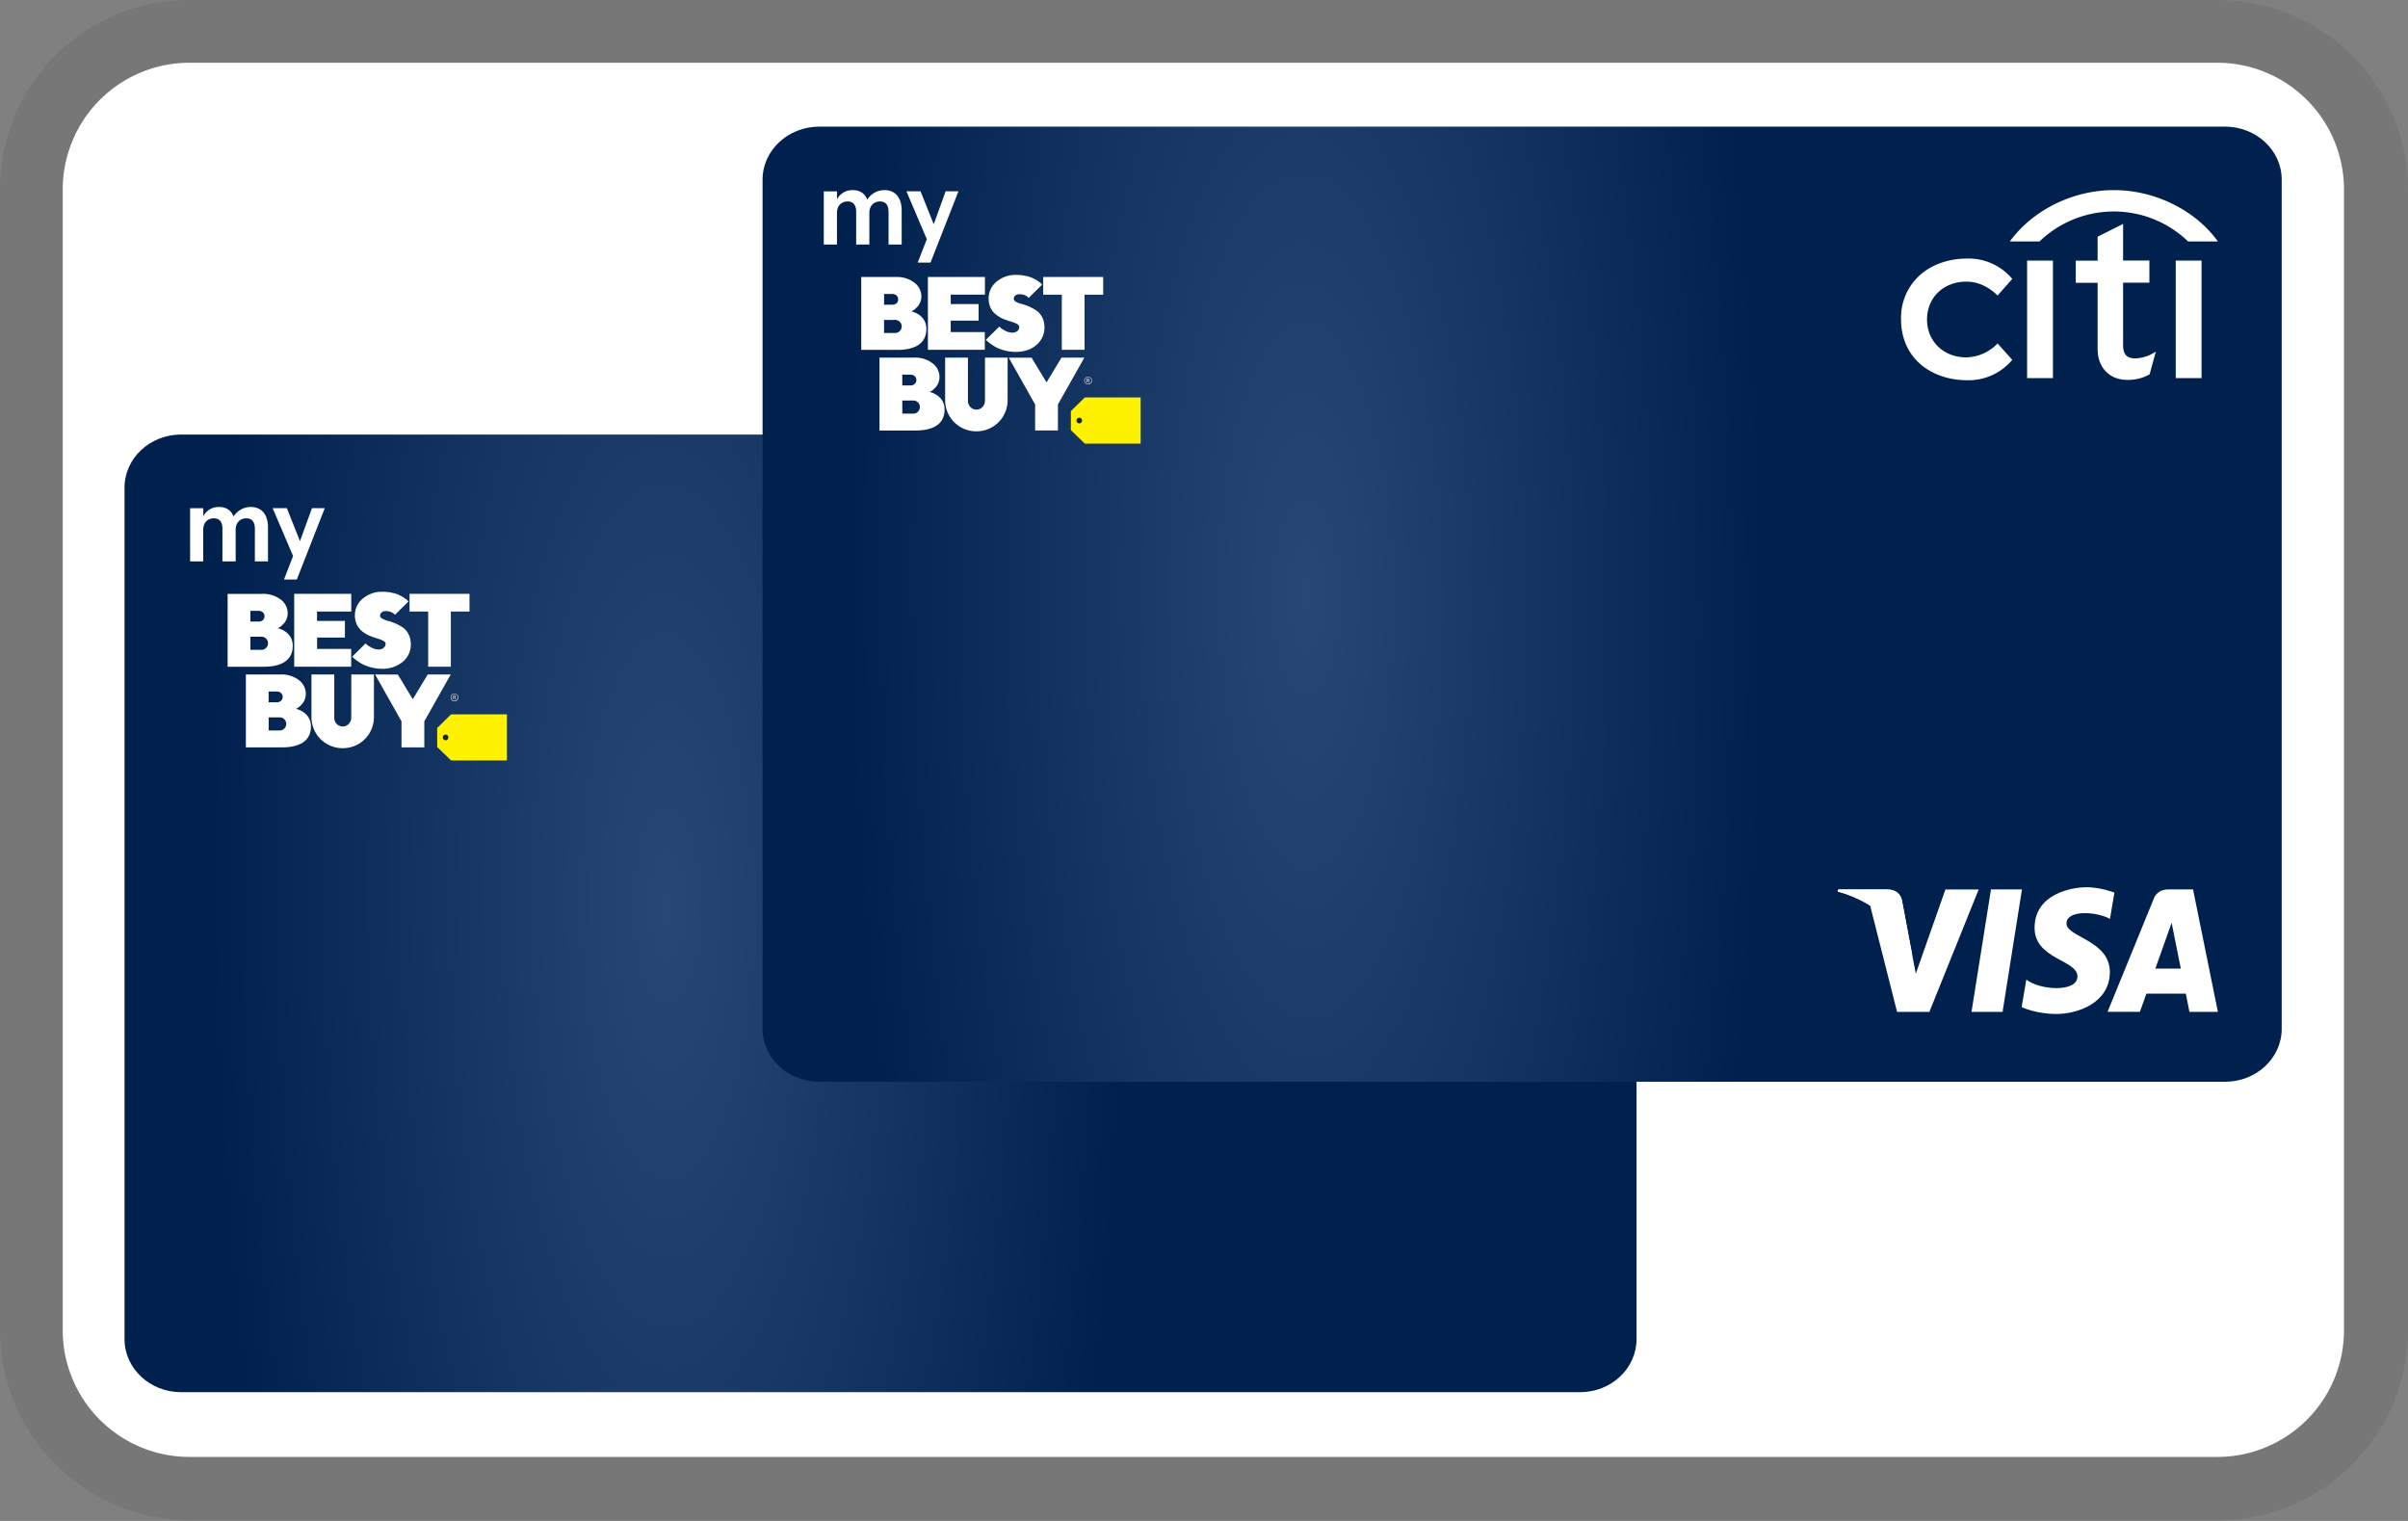 <svg xmlns="http://www.w3.org/2000/svg" width="38" height="24" fill="none"><rect width="100%" height="100%" fill="#808080" stroke="none"/><g clip-path="url(#a)"><path fill="#fff" d="M34.99.99h-32a2 2 0 0 0-2 2v18a2 2 0 0 0 2 2h32a2 2 0 0 0 2-2v-18a2 2 0 0 0-2-2"/><path fill="#000" d="M34.99.99c1.1 0 2 .9 2 2v18c0 1.1-.9 2-2 2h-32c-1.1 0-2-.9-2-2v-18a2 2 0 0 1 2-2zm0-.99h-32C1.33 0 0 1.34 0 2.99v18c0 1.65 1.35 3 3 3h32c1.65 0 3-1.35 3-3v-18A3 3 0 0 0 35 0z" opacity=".07"/><path fill="url(#b)" d="M24.934 6.857H2.857c-.492 0-.892.375-.892.838V21.13c0 .463.4.838.892.838h22.077c.493 0 .892-.375.892-.838V7.695c0-.463-.4-.838-.892-.838"/><path fill="#FFF200" d="M8 12h-.881l-.22-.213v-.3l.22-.215H8z"/><path fill="#fff" d="M5.004 10.06h.439v-.262h-.44V9.65h.54v-.28h-.9v1.15h.899v-.28h-.538zm1.753-.41v.87h.358v-.87h.294v-.28h-.946v.28zm-.838.993.417.739v.411h.36v-.411l.417-.739H6.75l-.236.391-.236-.39zm-1.538-.731.017-.006a.2.2 0 0 0 .04-.027l.046-.045a.25.25 0 0 0 .056-.159.27.27 0 0 0-.109-.214.46.46 0 0 0-.296-.09h-.543v1.15h.575c.148 0 .453-.03.453-.33 0-.23-.233-.276-.239-.279m-.43-.273h.133a.1.1 0 0 1 .066.025.08.08 0 0 1 .024.06.08.08 0 0 1-.024.06.1.1 0 0 1-.066.024h-.133V9.64Zm.248.585a.1.1 0 0 1-.078.03h-.17v-.207h.17a.1.1 0 0 1 .078.03q.03.03.03.073a.1.1 0 0 1-.03.073Zm.469.96.017-.006a.2.2 0 0 0 .04-.027l.045-.045a.25.25 0 0 0 .056-.159.27.27 0 0 0-.108-.214.45.45 0 0 0-.297-.09H3.88v1.15h.574c.148 0 .453-.03.453-.33 0-.228-.233-.277-.238-.279Zm-.43-.272h.133a.1.1 0 0 1 .065.025.08.08 0 0 1 .025.06.08.08 0 0 1-.025.06.1.1 0 0 1-.065.025h-.132v-.17Zm.248.584a.1.1 0 0 1-.079.031H4.24v-.207h.168a.1.1 0 0 1 .079.03q.03.03.03.073a.1.1 0 0 1-.03.073Zm1.569-1.273a.12.12 0 0 1-.082.026.24.24 0 0 1-.109-.03.3.3 0 0 1-.075-.048l-.02-.018-.211.209.014.014a.8.8 0 0 0 .153.107.7.7 0 0 0 .297.07.5.5 0 0 0 .336-.112.35.35 0 0 0 .125-.273.35.35 0 0 0-.036-.161.3.3 0 0 0-.09-.106.8.8 0 0 0-.234-.104.4.4 0 0 1-.09-.034q-.035-.02-.035-.047 0-.032.025-.053t.07-.02c.072 0 .117.033.14.058l.213-.21-.004-.004a.2.2 0 0 0-.049-.042.5.5 0 0 0-.197-.089.7.7 0 0 0-.152-.018.47.47 0 0 0-.322.11.34.34 0 0 0-.122.257q0 .078.027.141a.3.3 0 0 0 .07.1.5.5 0 0 0 .18.103l.017.006.095.031a.3.3 0 0 1 .07.032q.026.017.026.04 0 .039-.03.065m-.512 1.103c0 .075-.06.137-.133.138a.136.136 0 0 1-.135-.138v-.683h-.36v.665a.49.49 0 0 0 .481.498h.023a.49.49 0 0 0 .482-.498v-.665h-.357z"/><path fill="#1D252C" d="M7.076 11.636c0 .025-.02.045-.044.045a.045.045 0 0 1-.044-.045c0-.025.02-.045.044-.045s.044.02.044.045"/><path fill="#fff" d="M3 8.02h.208v.127A.27.27 0 0 1 3.457 8c.106 0 .188.046.229.15A.32.32 0 0 1 3.959 8c.151 0 .27.098.27.322v.537h-.207v-.514c0-.116-.05-.166-.137-.166s-.166.061-.166.18v.5H3.51v-.514c0-.116-.05-.166-.136-.166-.089 0-.167.061-.167.18v.5H3zm1.625.754-.322-.755h.224l.207.52.189-.52h.202l-.441 1.125h-.202zm2.487 2.23a.06.06 0 1 1 .12 0 .06.06 0 0 1-.116.024.1.1 0 0 1-.004-.024m.112 0c0-.031-.022-.054-.052-.054s-.052.023-.052.055c0 .03.023.053.052.053a.053.053 0 0 0 .052-.054m-.072-.033h.02q.02 0 .022.018 0 .015-.015.017l.018.029h-.01l-.017-.027h-.01v.027h-.008zm.02.03q.013 0 .013-.012 0-.011-.013-.011H7.16V11h.01Z"/><path fill="url(#c)" d="M35.111 1.998h-22.18c-.495 0-.897.374-.897.835v13.402c0 .461.401.835.896.835h22.181c.495 0 .896-.374.896-.835V2.833c0-.46-.401-.835-.896-.835"/><path fill="#fff" d="M31.602 15.967h-.49l.307-1.932h.489zm-.902-1.931-.467 1.328-.055-.286-.164-.868s-.02-.174-.233-.174h-.772l-.009.033s.236.05.512.22l.425 1.678h.51l.778-1.931h-.524Zm3.851 1.931H35l-.392-1.932h-.394c-.182 0-.225.144-.225.144l-.73 1.787h.51l.103-.287h.622zm-.538-.683.257-.723.145.723zm-.716-.784.07-.415s-.215-.085-.44-.085c-.243 0-.82.11-.82.64 0 .499.677.505.677.767s-.607.215-.807.05l-.074.434s.219.109.553.109.839-.178.839-.661c0-.503-.684-.55-.684-.767 0-.22.476-.19.686-.072"/><path fill="#fff" d="m30.178 15.078-.164-.868s-.02-.174-.233-.174h-.772l-.009.033s.371.078.726.375c.341.281.453.634.453.634Z"/><path fill="#FFF200" d="M17.119 6.272H18V7h-.881l-.22-.213v-.3z"/><path fill="#fff" d="M15.541 5.24h-.538v-.18h.44v-.262h-.44v-.149h.54V4.37h-.9v1.15h.898zm.921-.87v.28h.294v.87h.359v-.87h.294v-.28zm.053 1.664-.236-.39h-.36l.416.738v.41h.36v-.41l.417-.739h-.36zm-2.133-1.122.016-.006a.2.2 0 0 0 .04-.027l.046-.045a.25.25 0 0 0 .056-.159.27.27 0 0 0-.109-.214.45.45 0 0 0-.296-.09h-.544v1.15h.575c.148 0 .453-.03.453-.33 0-.23-.232-.276-.237-.279m-.43-.273h.132a.1.1 0 0 1 .066.025.08.08 0 0 1 .024.06.08.08 0 0 1-.024.06.1.1 0 0 1-.066.024h-.133zm.247.585a.1.1 0 0 1-.078.03h-.17v-.206h.17a.1.1 0 0 1 .078.03q.03.029.03.072a.1.1 0 0 1-.03.074m.469.96.017-.006a.2.2 0 0 0 .04-.027l.045-.045a.25.25 0 0 0 .056-.159.27.27 0 0 0-.109-.214.45.45 0 0 0-.296-.09h-.542v1.15h.574c.148 0 .453-.03.453-.33 0-.23-.233-.277-.238-.279m-.43-.272h.133a.1.1 0 0 1 .065.025.08.08 0 0 1 .025.06.08.08 0 0 1-.025.06.1.1 0 0 1-.065.025h-.132zm.248.584a.1.1 0 0 1-.079.031h-.168V6.32h.168a.1.1 0 0 1 .079.03q.03.03.03.073a.1.1 0 0 1-.03.073m1.569-1.273a.12.12 0 0 1-.082.026.24.24 0 0 1-.109-.03.3.3 0 0 1-.075-.048l-.019-.018-.212.209.014.014a.8.8 0 0 0 .153.107.7.7 0 0 0 .297.07q.21 0 .336-.112a.36.36 0 0 0 .125-.273.35.35 0 0 0-.036-.161.3.3 0 0 0-.09-.106.8.8 0 0 0-.224-.102l-.01-.002a.4.4 0 0 1-.09-.034q-.035-.02-.035-.047 0-.032.025-.053t.07-.02c.073 0 .117.033.14.058l.213-.21-.004-.004a.2.2 0 0 0-.049-.042.5.5 0 0 0-.197-.089.7.7 0 0 0-.151-.018.47.47 0 0 0-.323.11.34.34 0 0 0-.121.257q0 .078.026.141a.3.3 0 0 0 .07.1.5.5 0 0 0 .18.103l.017.006.095.031a.3.3 0 0 1 .07.032q.026.017.026.04 0 .038-.03.065m-.512 1.103c0 .075-.06.137-.133.138a.136.136 0 0 1-.135-.138v-.683h-.36v.665a.49.49 0 0 0 .482.498h.022a.49.49 0 0 0 .482-.498v-.665h-.357v.683Z"/><path fill="#1D252C" d="M17.076 6.636c0 .025-.02.045-.044.045a.045.045 0 0 1-.044-.045c0-.025.02-.045.044-.045s.044.02.044.045"/><path fill="#fff" d="M13 3.02h.208v.127A.27.27 0 0 1 13.457 3c.106 0 .188.046.229.15a.32.32 0 0 1 .273-.15c.151 0 .27.098.27.322v.537h-.207v-.514c0-.116-.05-.166-.137-.166s-.166.061-.166.18v.5h-.208v-.514c0-.116-.05-.166-.136-.166-.089 0-.167.061-.167.18v.5H13zm1.626.754-.322-.755h.223l.208.52.188-.52h.202l-.441 1.125h-.202zm2.485 2.23a.06.06 0 1 1 .12 0 .06.06 0 0 1-.06.062.06.06 0 0 1-.042-.019.06.06 0 0 1-.018-.043m.112 0c0-.031-.022-.054-.052-.054s-.052.023-.052.055c0 .03.023.053.052.053a.053.053 0 0 0 .052-.054m-.072-.033h.02q.02 0 .022.018 0 .015-.015.017l.018.029h-.01l-.017-.027h-.009v.027h-.009V5.97Zm.02.03q.014 0 .013-.012c-.001-.012-.005-.011-.013-.011h-.01V6h.01Zm14.352-.581-.009.009a.7.7 0 0 1-.484.21c-.359 0-.62-.252-.62-.598s.261-.597.62-.597c.172 0 .34.072.484.21l.01.008.231-.261-.006-.007a.9.9 0 0 0-.706-.314c-.284 0-.545.089-.732.25a.9.9 0 0 0-.311.71c0 .29.108.536.31.71.188.161.45.25.733.25a.9.9 0 0 0 .706-.315l.006-.007zm.467-1.308h.407v1.855h-.408V4.112Zm2.006 1.451a.6.6 0 0 1-.301.092c-.133 0-.191-.064-.191-.21v-.984h.415v-.35h-.415v-.578l-.402.202v.378h-.345v.35h.345v1.046c0 .286.183.48.454.485a.7.7 0 0 0 .363-.085l.004-.003.098-.358zm.339-1.451h.407v1.855h-.407z"/><path fill="#fff" d="M35 3.81c-.34-.475-.97-.81-1.642-.81-.66 0-1.29.326-1.641.81h.468a1.69 1.69 0 0 1 2.345 0z"/></g><defs><radialGradient id="b" cx="0" cy="0" r="1" gradientTransform="rotate(-.278 2956.122 -2160)scale(7.192 22.383)" gradientUnits="userSpaceOnUse"><stop stop-color="#284776"/><stop offset="1" stop-color="#00214E"/></radialGradient><radialGradient id="c" cx="0" cy="0" r="1" gradientTransform="matrix(7.226 -.035 .107 22.324 20.606 9.415)" gradientUnits="userSpaceOnUse"><stop stop-color="#284776"/><stop offset="1" stop-color="#00214E"/></radialGradient><clipPath id="a"><path fill="#fff" d="M0 0h38v24H0z"/></clipPath></defs></svg>